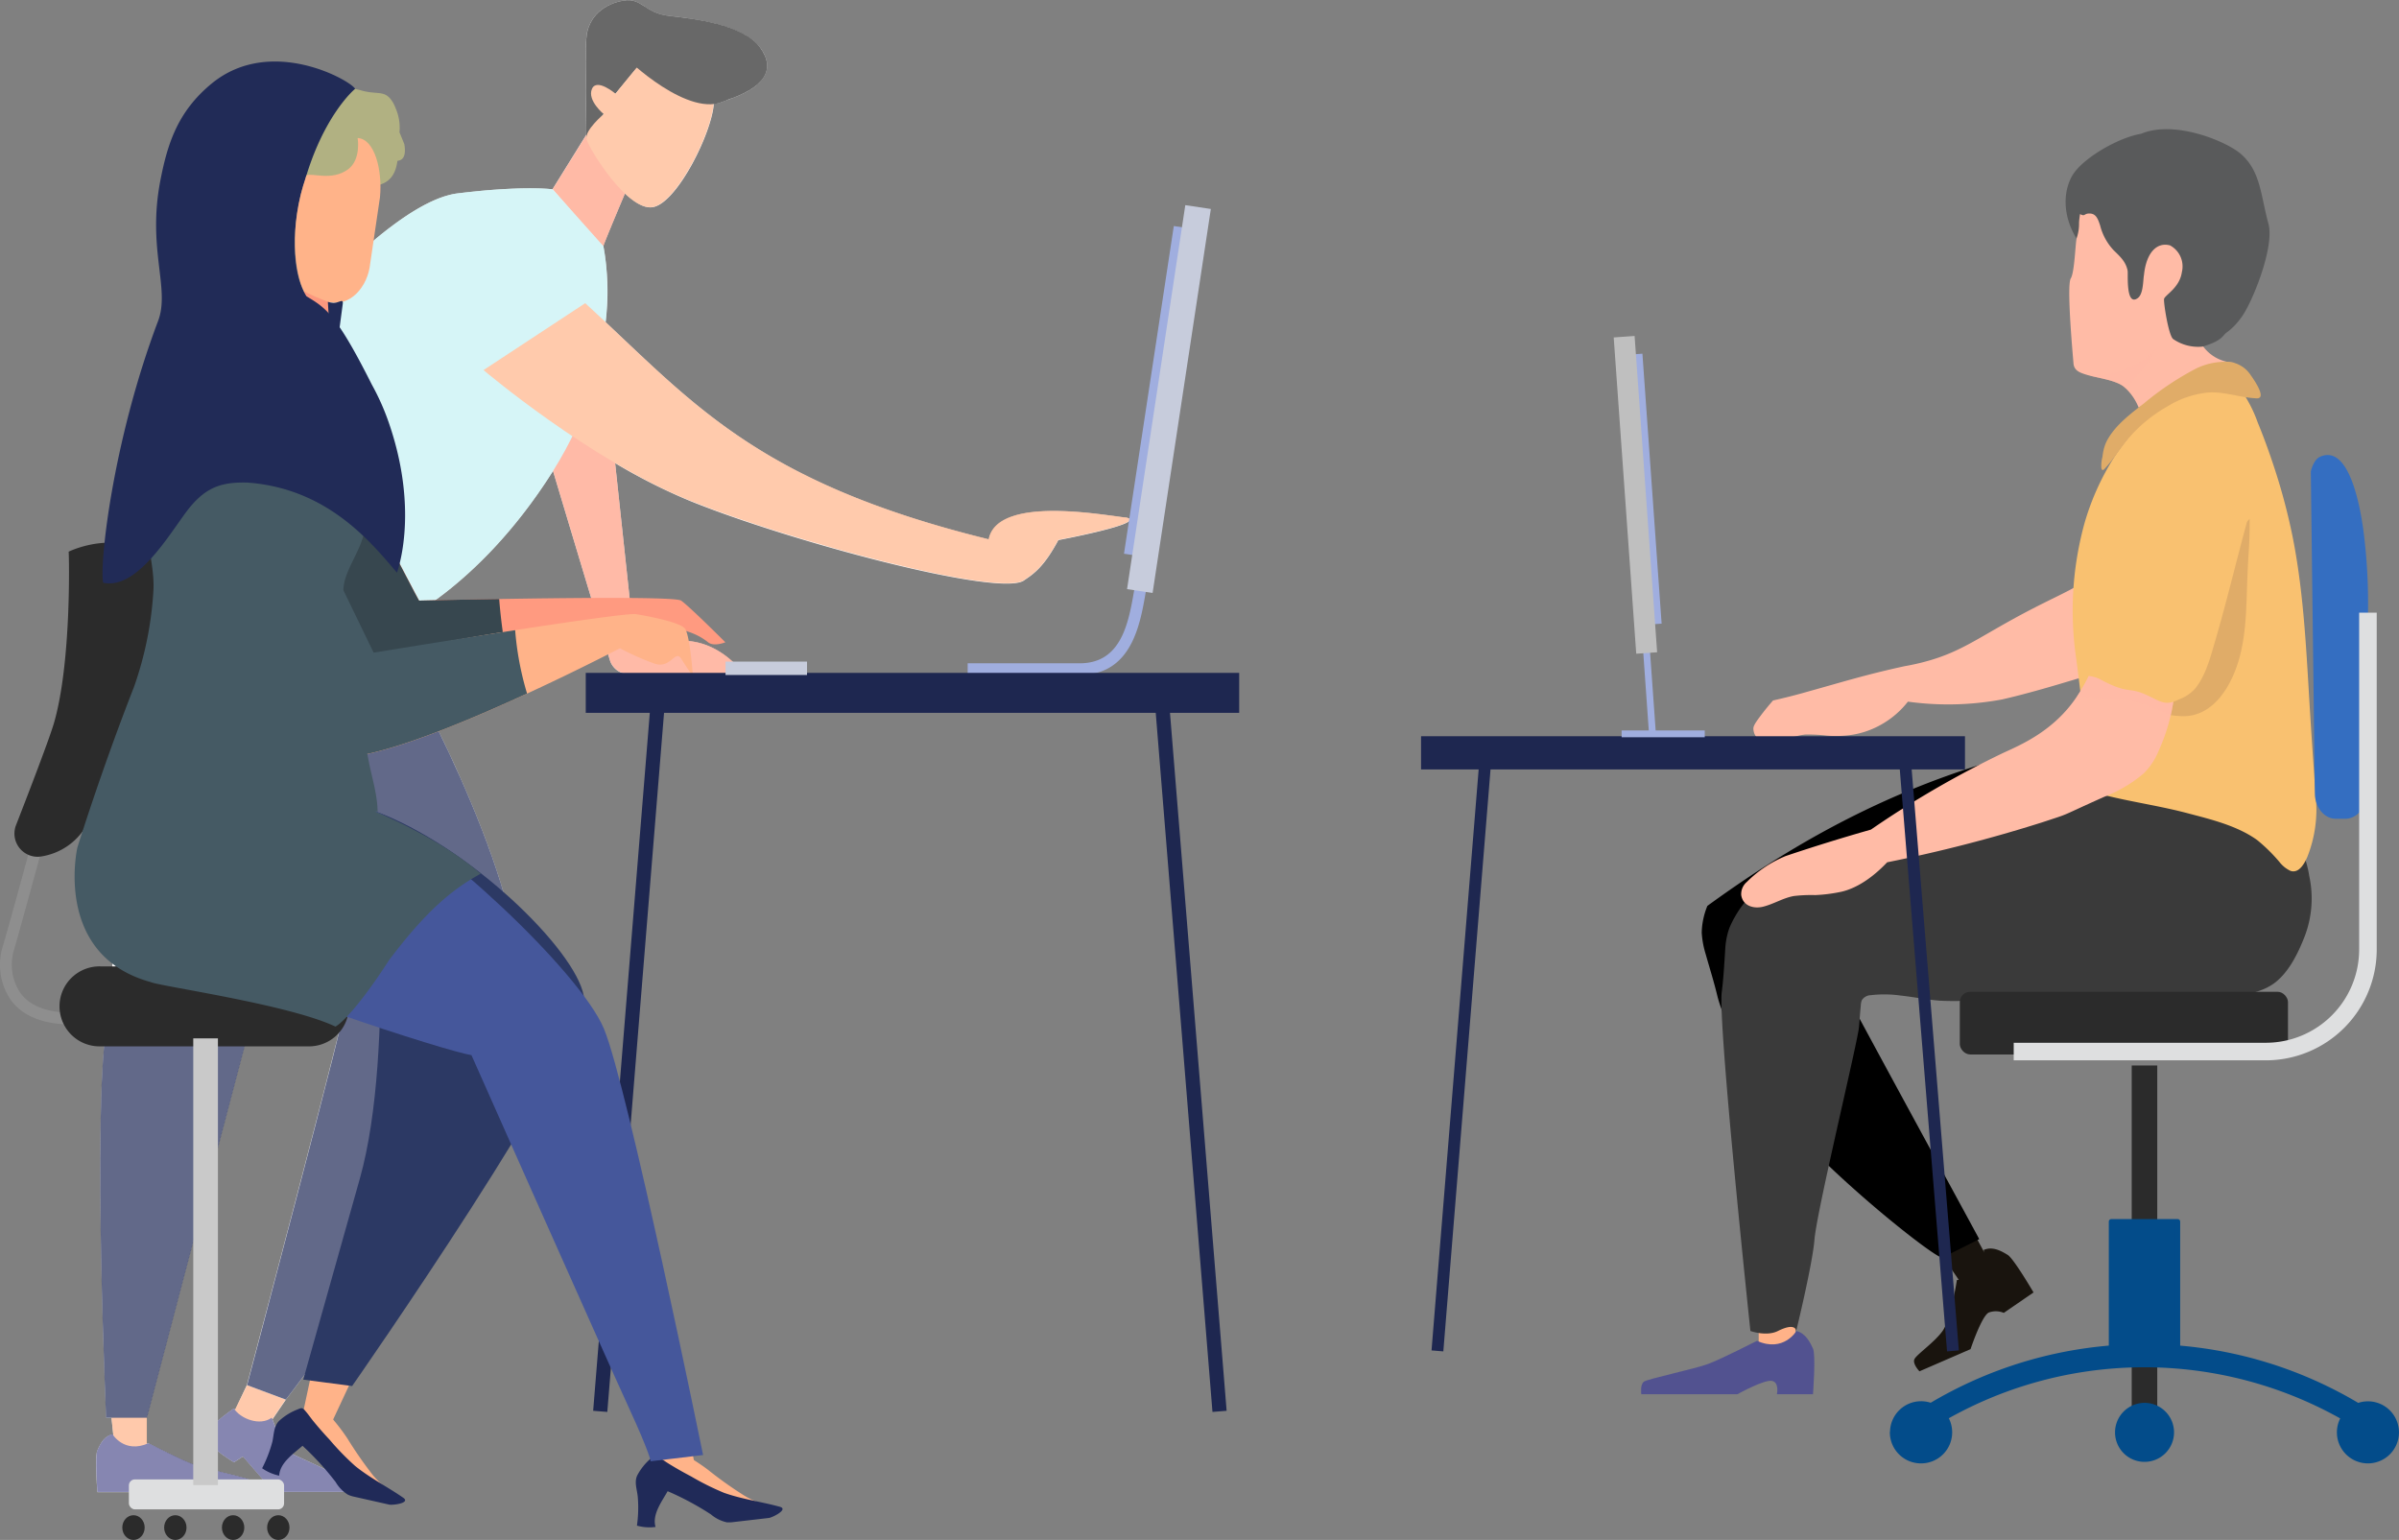 <svg id="Layer_1" data-name="Layer 1" xmlns="http://www.w3.org/2000/svg" xmlns:xlink="http://www.w3.org/1999/xlink" viewBox="0 0 469.6 301.47"><rect x="0" y="0" width="469.6" height="301.47" fill="#808080" stroke="none"/><defs><style>.cls-1,.cls-41{fill:none;}.cls-2{fill:#ffb389;}.cls-3{fill:#202a58;}.cls-4{fill:#8faaff;}.cls-5{fill:#2b2b2b;}.cls-6{fill:#8e8e8e;}.cls-7{fill:#1e2750;}.cls-8{fill:#a0aedf;}.cls-9{fill:#fff;}.cls-10{opacity:0.7;}.cls-11{fill:#ffb288;}.cls-12{fill:#ff9c81;}.cls-13{fill:#ff9c80;}.cls-14{fill:#282828;}.cls-15{fill:#c5f1f3;}.cls-16{fill:#202a57;}.cls-17{fill:#525290;}.cls-18{fill:#2c3964;}.cls-19{fill:#ff9a80;}.cls-20{fill:#37474f;}.cls-21{fill:#fc987e;}.cls-22{fill:#45579b;}.cls-23{fill:#455a64;}.cls-24{fill:#324284;}.cls-25{fill:#c7ccdc;}.cls-26{fill:#dedfe0;}.cls-27{fill:#c9c9c9;}.cls-28{fill:#b1b182;}.cls-29{fill:#212b57;}.cls-30{fill:#19140e;}.cls-31,.cls-38{fill:#ffbba6;}.cls-32{fill:#595a5b;}.cls-33{fill:#3a3a3a;}.cls-34{fill:#f9c170;}.cls-35{clip-path:url(#clip-path);}.cls-36{fill:#e0ac68;}.cls-37{clip-path:url(#clip-path-2);}.cls-38{opacity:0.5;isolation:isolate;}.cls-39{clip-path:url(#clip-path-3);}.cls-40{fill:#346ec1;}.cls-41{stroke:#dedfe0;stroke-miterlimit:10;stroke-width:3.44px;}.cls-42{fill:#034c8a;stroke:#034c8a;stroke-linecap:round;stroke-linejoin:round;stroke-width:0.97px;}.cls-43{fill:#bfbfbf;}</style><clipPath id="clip-path" transform="translate(0.02 0)"><path class="cls-1" d="M439.1,77a26.72,26.72,0,0,1,2.83,5.72q1.5,3.66,2.76,7.41a118.94,118.94,0,0,1,4.16,15.42c2.18,11.23,2.62,22.67,3.33,34.06.33,5.36.71,10.72,1.08,16.09a25.18,25.18,0,0,1-1.65,12.12c-.55,1.23-1.61,3.22-3.26,2.67a5.88,5.88,0,0,1-2.12-1.68,32.52,32.52,0,0,0-4.42-4.36c-3.84-2.76-8.87-4-13.37-5.18-5.23-1.41-10.57-2.17-15.83-3.44a29.47,29.47,0,0,1-3.28-1c-.92-8.68-1.8-17.36-2.95-26a64.32,64.32,0,0,1,1.7-26.62,50.07,50.07,0,0,1,5.66-12.57c2.58-4.06,6.18-7.71,9.15-11.53L437.12,75Z"/></clipPath><clipPath id="clip-path-2" transform="translate(0.02 0)"><path class="cls-1" d="M425.5,136.73a36.78,36.78,0,0,1-3,10.33,13.16,13.16,0,0,1-2.9,4.36,27.39,27.39,0,0,1-7.74,4.58c-9.44,4.22-6.09,3-12.16,5a287.29,287.29,0,0,1-30.31,7.81c-4.35,4.58-7.87,5.55-9.23,5.82a30.45,30.45,0,0,1-4.86.6,28.82,28.82,0,0,0-4.15.18c-2.09.36-3.92,1.55-6,2.08-1.82.47-4-.09-4.33-2.26a3.12,3.12,0,0,1,1.11-2.58,23.08,23.08,0,0,1,7.6-5.07q8.28-2.78,16.68-5.17a191.54,191.54,0,0,1,25.87-15c3.25-1.51,9.88-4.21,14.41-11a32.43,32.43,0,0,0,2.42-4.2Z"/></clipPath><clipPath id="clip-path-3" transform="translate(0.02 0)"><path class="cls-1" d="M418.61,79.78a10.53,10.53,0,0,0-2.8-4c-1.59-1.39-5.4-1.8-7.37-2.41-1.29-.4-2.49-.79-2.58-2.28,0-.13-1.42-15.19-.53-16.59.78-1.23.89-7.2,1.19-8a8.37,8.37,0,0,0,.43-2.72c0-.63.11-1.25.19-1.87,1.07.56.72-.14,1.88-.11,1.32,0,1.67,1.22,2.05,2.31A11,11,0,0,0,413.73,49c1.24,1.21,2.38,2.21,2.73,4,.11.59-.4,7,1.94,5.39,1.16-.78,1.06-3.47,1.26-4.57.32-1.34,2-8.25,6.45-6.66,3.44.92,1.78,5,1.2,7.22-.36,1.4-.86,3.19-2,4.2a1.53,1.53,0,1,0-2.9-1,1.52,1.52,0,0,0,.24,1.44c.65,1.24-.11,2.44-.14,3.51,0,1.78,1.93,3.19,2.85,3.85a8.64,8.64,0,0,0,5.88,1.46A7.83,7.83,0,0,0,437.41,71Z"/></clipPath></defs><title>image-layer5</title><g id="Group_86" data-name="Group 86"><path id="Path_425" data-name="Path 425" class="cls-2" d="M150.16,294.72c-3.59.38-7.15-.75-10.59-1.86a15.63,15.63,0,0,1-2.88-1.16,12.53,12.53,0,0,1-3.53-3.39,3.81,3.81,0,0,1-1-2.27,1.59,1.59,0,0,1,1-1.49c.58-.13,1.17.4,1.66.69a39.57,39.57,0,0,1,3.7,2.46,76.35,76.35,0,0,0,7.17,5.1A18.44,18.44,0,0,0,150.16,294.72Z" transform="translate(0.02 0)"/></g><g id="Group_87" data-name="Group 87"><path id="Path_426" data-name="Path 426" class="cls-2" d="M130.2,287.32c-.08.24,6.08,1.21,6.08,1.21L133.48,273,125.8,277Z" transform="translate(0.02 0)"/></g><g id="Group_95" data-name="Group 95"><path id="Path_434" data-name="Path 434" class="cls-3" d="M128.31,285c-.32,0-.54.17-1,.58a11.21,11.21,0,0,0-2.59,3.26c-.64,1.34,0,2.87.11,4.29a25,25,0,0,1-.17,5.54,9.12,9.12,0,0,0,3.64.26c-.71-2.45,1.25-5,2.37-7a56.5,56.5,0,0,1,8.47,4.54,7.21,7.21,0,0,0,3.1,1.55,6.76,6.76,0,0,0,1.42-.06l6.82-.79c.69-.08,3.94-1.7,2.15-2.19-3.63-1-7.39-1.47-10.94-2.74a51.57,51.57,0,0,1-6.4-3.19c-1.45-.76-2.87-1.56-4.27-2.42-.72-.44-1.41-.94-2.14-1.36a1.6,1.6,0,0,0-.59-.24Z" transform="translate(0.02 0)"/></g><g id="Group_3648" data-name="Group 3648"><g id="Group_108" data-name="Group 108"><g id="Group_63" data-name="Group 63"><path id="Path_407" data-name="Path 407" class="cls-4" d="M126.58,11.15" transform="translate(0.02 0)"/></g><g id="Group_64" data-name="Group 64"><ellipse id="Ellipse_2" data-name="Ellipse 2" class="cls-5" cx="26.13" cy="299.05" rx="2.19" ry="2.42"/></g><g id="Group_65" data-name="Group 65"><ellipse id="Ellipse_3" data-name="Ellipse 3" class="cls-5" cx="34.32" cy="299.05" rx="2.19" ry="2.42"/></g><g id="Group_66" data-name="Group 66"><ellipse id="Ellipse_4" data-name="Ellipse 4" class="cls-5" cx="45.63" cy="299.05" rx="2.19" ry="2.42"/></g><g id="Group_67" data-name="Group 67"><ellipse id="Ellipse_5" data-name="Ellipse 5" class="cls-5" cx="54.48" cy="299.05" rx="2.19" ry="2.42"/></g><g id="Group_68" data-name="Group 68"><path id="Path_408" data-name="Path 408" class="cls-6" d="M14,200.55c-5.53,0-9.53-1.6-11.89-4.75A12.28,12.28,0,0,1,.53,185.24c2-6.66,10.17-37.08,10.25-37.39a1.15,1.15,0,0,1,2.22.6c-.09.31-8.3,30.76-10.26,37.44A9.94,9.94,0,0,0,4,194.43c1.9,2.54,5.28,3.83,10.05,3.83a1.15,1.15,0,0,1,0,2.29Z" transform="translate(0.02 0)"/></g><g id="Group_69" data-name="Group 69"><path id="Path_409" data-name="Path 409" class="cls-5" d="M13.42,108c.08.81.57,21.64-2.87,33.53-.84,2.92-4.8,13.25-7.43,20a4.54,4.54,0,0,0,2.56,5.88,4.44,4.44,0,0,0,2.47.24,12.38,12.38,0,0,0,9-6.5C22.87,150,38,116.74,31.37,110.24,23.84,102.82,13.42,108,13.42,108Z" transform="translate(0.02 0)"/></g><g id="Group_70" data-name="Group 70"><path id="Rectangle_17" data-name="Rectangle 17" class="cls-7" d="M127.51,135.46l2.77.22L118.86,276.41l-2.77-.22Z" transform="translate(0.02 0)"/></g><g id="Group_71" data-name="Group 71"><path id="Path_410" data-name="Path 410" class="cls-8" d="M211.34,132.14H189.4v-2.29h21.94c8.18,0,9.56-7.95,10.66-14.33l.26-1.48a1.18,1.18,0,0,1,1.34-.93,1.15,1.15,0,0,1,.92,1.33h0l-.26,1.46c-1.11,6.46-2.8,16.23-12.92,16.23Z" transform="translate(0.02 0)"/></g><path id="Path_411" data-name="Path 411" class="cls-9" d="M220.58,101.35c-3.45-.26-25.32-4.64-27.05,4.25-43.31-10.65-56.73-25.36-75-42.53a49.18,49.18,0,0,0-.44-14.88c0-.24,2.37-5.92,4.22-10.3,2,1.85,4,3.07,5.72,2.61,4.72-1.24,11.29-14.54,11.68-20.16a6.13,6.13,0,0,0,2.25-.65c7.55-2.39,10.07-6.05,6.76-10.45s-13-5.6-17.77-6.13-5.3-3.58-8.88-3S115,3.11,114.74,7.62s0,17.3,0,17.3l0,1.47-6.62,10.67s-5.57-.8-18.56.8S55.38,65,55.11,65.57l-6.76,3.84,28.29,53.22s16.66-6.82,31.5-30.28l.09-.15c5.2,17.34,11.2,37.25,11.2,37.25a3.87,3.87,0,0,0,3.48,2.52c2.91.4,22.67,0,22.67,0s-4.67-6.89-12.61-6.5-8.87-.25-8.87-.25l-3.71-34.55A112.7,112.7,0,0,0,135,98.05c19.65,8,61.28,19.09,65.52,15.51,1.86-1.24,3.86-2.65,6.63-7.82,0,0,17.48-3.29,13.4-4.39ZM79.8,132.14l-51,6s-11.31,10.16-9.19,21.27a119.86,119.86,0,0,1,1.16,42.06c-2.6,17.49,0,76.1,0,76.1H21.8l.37,3.5c-.12-.16-.19-.27-.19-.27-1.63.38-2.36,1.87-2.93,3.14s0,8.17,0,8.17h6.46s-.51-2.14.87-2.39,6.16,2.39,6.16,2.39H49.75s.26-1.76-.5-2.26-9-2.26-11.43-3.14S29,282.53,29,282.53l-.3.12v-5.1h0l24.11-91.69c5.2-3.08,17-.48,15.83,6.38s-20.34,78.93-20.34,78.93L46,276a2.75,2.75,0,0,1-.22-.26s-5.65,3.77-5.53,5.53,5.53,5,5.53,5l1.76-1.14,6,6.92h15s1.88-1.26,0-2.14l-12.92-6-2.31-6.05L55.94,274S92,227.92,100.79,194.84c4.38-16.46-20.28-63.11-21-62.7Z" transform="translate(0.02 0)"/><g id="Group_84" data-name="Group 84" class="cls-10"><g id="Group_72" data-name="Group 72"><path id="Path_412" data-name="Path 412" class="cls-11" d="M48.35,271.16l-2.74,5.59,6.28,3.14,4-5.9Z" transform="translate(0.02 0)"/></g><g id="Group_73" data-name="Group 73"><path id="Path_413" data-name="Path 413" class="cls-11" d="M22.42,283.39l-.74-7h7.05v7Z" transform="translate(0.02 0)"/></g><g id="Group_74" data-name="Group 74"><path id="Path_414" data-name="Path 414" class="cls-12" d="M100.79,67c-.15.1,18.64,62.43,18.64,62.43a3.89,3.89,0,0,0,3.48,2.51c2.91.4,22.67,0,22.67,0s-4.67-6.89-12.61-6.5-8.87-.25-8.87-.25l-7.34-68.27Z" transform="translate(0.02 0)"/></g><g id="Group_75" data-name="Group 75"><path id="Path_415" data-name="Path 415" class="cls-13" d="M115.68,24.92l-7.53,12.13s9.94,11.54,9.94,11.14,6.37-15.38,6.37-15.38Z" transform="translate(0.02 0)"/></g><g id="Group_76" data-name="Group 76"><path id="Path_416" data-name="Path 416" class="cls-14" d="M124.56,13.38s9.84,8.69,17.4,6.3,10.07-6,6.76-10.45-13-5.59-17.77-6.12-5.3-3.58-8.88-3S115,3.11,114.75,7.62s0,17.3,0,17.3l0,2.32,3.38-4.9.22-4.22,2.1.24Z" transform="translate(0.02 0)"/></g><g id="Group_77" data-name="Group 77"><path id="Path_417" data-name="Path 417" class="cls-2" d="M120.48,18.36s-3.71-3.18-4.64-.93,2.32,4.91,2.32,4.91-3.78,3.18-3.38,4.9S123,41.82,128,40.49s12.2-16.44,11.67-21.21S129.76,7.88,128,9.47s-7.55,8.89-7.55,8.89Z" transform="translate(0.02 0)"/></g><g id="Group_78" data-name="Group 78"><path id="Path_418" data-name="Path 418" class="cls-14" d="M122.34,11.06c.13.4,12.7,12.4,19.62,8.62s5.7-8.62,5.7-8.62L124.32,5.48Z" transform="translate(0.02 0)"/></g><g id="Group_79" data-name="Group 79"><path id="Path_419" data-name="Path 419" class="cls-15" d="M55.12,65.56c.26-.54,21.47-26.12,34.47-27.71s18.56-.8,18.56-.8l9.94,11.14s4.88,20.72-9.94,44.15-31.5,30.27-31.5,30.27L48.36,69.4Z" transform="translate(0.02 0)"/></g><g id="Group_80" data-name="Group 80"><path id="Path_420" data-name="Path 420" class="cls-2" d="M114.54,59.35,94.63,72.45S115.39,90.09,135,98s61.27,19.09,65.52,15.51c1.85-1.24,3.85-2.65,6.63-7.82,0,0,17.47-3.28,13.39-4.37-3.45-.27-25.33-4.65-27.05,4.24-46.4-11.4-58.49-27.48-79-46.25Z" transform="translate(0.02 0)"/></g><g id="Group_81" data-name="Group 81"><path id="Path_421" data-name="Path 421" class="cls-16" d="M79.8,132.14c.71-.41,25.37,46.24,21,62.69C92,227.91,55.93,274,55.93,274l-7.58-2.83s19.16-72.08,20.34-78.94-10.63-9.45-15.83-6.38l-24.11,91.7h-8s-2.6-58.61,0-76.1c2.1-14,4.37-22.92,1.51-36.76-2.13-11.11,6.52-26.58,6.52-26.58Z" transform="translate(0.02 0)"/></g><g id="Group_82" data-name="Group 82"><path id="Path_422" data-name="Path 422" class="cls-17" d="M45.76,275.74s-5.66,3.77-5.53,5.53,5.53,5,5.53,5l1.76-1.14,6,6.92h15s1.89-1.26,0-2.14l-12.91-6-2.44-6.37C50.87,279.24,47.07,277.76,45.76,275.74Z" transform="translate(0.02 0)"/></g><g id="Group_83" data-name="Group 83"><path id="Path_423" data-name="Path 423" class="cls-17" d="M22,280.77s2.3,3.89,7.06,1.76c0,0,6.39,3.26,8.78,4.14s10.68,2.64,11.43,3.14.49,2.27.49,2.27H32.54s-4.78-2.64-6.16-2.39-.87,2.39-.87,2.39H19.05s-.53-7,0-8.17,1.3-2.76,2.93-3.14Z" transform="translate(0.02 0)"/></g></g><g id="Group_85" data-name="Group 85"><path id="Path_424" data-name="Path 424" class="cls-5" d="M60.74,204.84h-41a7.83,7.83,0,1,1,0-15.65h41a7.83,7.83,0,0,1,0,15.65Z" transform="translate(0.02 0)"/></g><g id="Group_86-2" data-name="Group 86"><path id="Path_425-2" data-name="Path 425" class="cls-2" d="M76.64,292.12c-3.51-.83-6.5-3.08-9.37-5.27a15.62,15.62,0,0,1-2.33-2.05,12.53,12.53,0,0,1-2.21-4.37,3.91,3.91,0,0,1-.22-2.48A1.61,1.61,0,0,1,64,276.88c.59.06,1,.76,1.34,1.2A38.27,38.27,0,0,1,68,281.63,78.31,78.31,0,0,0,73,288.82,18.81,18.81,0,0,0,76.64,292.12Z" transform="translate(0.02 0)"/></g><g id="Group_87-2" data-name="Group 87"><path id="Path_426-2" data-name="Path 426" class="cls-2" d="M59.17,277.14c-.2.16,4.27,4.5,4.27,4.5l6.7-14.33-8.62-1.11Z" transform="translate(0.02 0)"/></g><g id="Group_88" data-name="Group 88"><path id="Path_427" data-name="Path 427" class="cls-18" d="M68.91,271.34s47-67.35,45.34-76.4-22.48-29.4-41.12-36.24c0,0,4.43,46.61-2.7,72L59.34,270.09Z" transform="translate(0.02 0)"/></g><g id="Group_89" data-name="Group 89"><path id="Path_428" data-name="Path 428" class="cls-19" d="M70.2,95.81a2.26,2.26,0,0,1,.86.82c1.11,1.83,2,3.85,3,5.76q3.54,6.78,7.11,13.57l.85,1.62s49.6-1.19,51.29,0,8.66,8.16,8.66,8.16-2.24.92-3.38,0c-6.3-5.06-16.42-2-16.42-2l-23.51,2.8L82.5,128.46l-6.21.75c-1.14.14-2.18.59-3.27.77-1.81.29-2.74-1.5-3.38-3A145.59,145.59,0,0,1,61,99.69a1.16,1.16,0,0,1,.66-1.56C63.46,97,67.94,94.6,70.2,95.81Z" transform="translate(0.02 0)"/></g><g id="Group_90" data-name="Group 90"><path id="Path_429" data-name="Path 429" class="cls-20" d="M97.7,117.27c-8.76.14-15.69.31-15.69.31L81.15,116l-7.1-13.57c-1-1.9-1.88-3.93-3-5.76a2.16,2.16,0,0,0-.85-.82c-2.26-1.21-6.74,1.16-8.6,2.32a1.57,1.57,0,0,0-.67.68,1.64,1.64,0,0,0,0,.88A145.13,145.13,0,0,0,69.63,127c.64,1.48,1.58,3.27,3.39,3,1.09-.18,2.13-.63,3.27-.77l6.21-.75,16.15-1.94.19,0q-.78-4.59-1.14-9.23Z" transform="translate(0.02 0)"/></g><g id="Group_91" data-name="Group 91"><path id="Path_430" data-name="Path 430" class="cls-21" d="M52.51,55.54c.12.28,0,12.95,0,12.95s1.72,5.85,5.88,5.29a10.24,10.24,0,0,0,6.07-2.7V58.15Z" transform="translate(0.02 0)"/></g><g id="Group_92" data-name="Group 92"><path id="Path_431" data-name="Path 431" class="cls-2" d="M37.92,112.74c0-.16,24.63-6.79,24.63-6.79l10.23,22.48s14.55-3,28-5.06c11.49-1.77,22.46-3.34,23.7-3.14,2.7.45,8.55,1.58,9.56,2.81s1.58,9.34,1.58,9.34-1-1.35-2.25-3.37-2,2-5.29.9a52.37,52.37,0,0,1-6.75-3S75.15,151.05,64.46,148s-26.54-35.28-26.54-35.28Z" transform="translate(0.02 0)"/></g><g id="Group_93" data-name="Group 93"><path id="Path_432" data-name="Path 432" class="cls-22" d="M18.74,161.48s-5.83,13.6,12.17,22.77,56,21.42,61.36,22.32c0,0,25.92,58.4,30.85,69.11,4.06,8.82,4.23,10.39,4.23,10.39l10.26-1.22s-14.75-72.34-19.43-83.5S84.93,163.56,73.12,158.7Z" transform="translate(0.02 0)"/></g><g id="Group_94" data-name="Group 94"><path id="Path_433" data-name="Path 433" class="cls-23" d="M73.89,158.89c0-3.22-1.17-6.88-1.77-10.06l-.24-1.23c8.44-1.81,20.93-7.06,31.27-11.83a58.73,58.73,0,0,1-2.33-12.4q-13.86,2.14-27.7,4.4l-5.93-12.24a9.3,9.3,0,0,1,.38-2.23c.8-2.6,2.41-5,3.29-7.61,2.08-6.32,4.07-13.1,2.3-19.52-1.45-5.24-5.21-9.46-8.18-14a4,4,0,0,1-.4-1.06c-4.12,1.51-8.95-1.78-12.08-4.3-.51-.41-4.19,1.58-4.78,1.87a31.51,31.51,0,0,0-4.46,2.76,36.74,36.74,0,0,0-7.53,7.36c-2,2.69-3.08,7-3.94,10.17-1.06,4-3.09,7.53-3.23,11.66-.16,4.74,1.68,10.08,1.46,14.82a68.52,68.52,0,0,1-3.8,19c-6.61,16.9-11.1,31.5-11.1,31.5S10.32,187,29.48,192.26c1.54.78,27,4.35,36.15,8.71,1.31-.61,5.22-4.79,10.45-12.92,7.4-9.87,12.63-14.08,18-17-7-6-16.21-10.28-20.7-12.2.17,0,.35,0,.52.08Z" transform="translate(0.02 0)"/></g><g id="Group_95-2" data-name="Group 95"><path id="Path_434-2" data-name="Path 434" class="cls-3" d="M59.24,275.74c-.29-.15-.57,0-1.11.22a11.39,11.39,0,0,0-3.53,2.22c-1.05,1.05-1,2.71-1.31,4.09a26,26,0,0,1-2,5.17,9.24,9.24,0,0,0,3.34,1.45c.14-2.55,2.85-4.34,4.57-5.85a56.48,56.48,0,0,1,6.48,7.09,7.12,7.12,0,0,0,2.42,2.49,6.4,6.4,0,0,0,1.35.42l6.7,1.51c.68.16,4.29-.29,2.75-1.35-3.09-2.14-6.48-3.84-9.4-6.21a51.52,51.52,0,0,1-5-5.14q-1.67-1.78-3.23-3.69c-.53-.66-1-1.36-1.57-2a1.58,1.58,0,0,0-.47-.42Z" transform="translate(0.02 0)"/></g><g id="Group_96" data-name="Group 96"><path id="Path_435" data-name="Path 435" class="cls-24" d="M56.74,36.05a14.52,14.52,0,0,1-2,13.54c-1.45,1.91-3.23,3.45-4.52,5.26a7.23,7.23,0,0,0-1.58,5.9c.44,2.07,1.7,3.92,3,5.91a21.32,21.32,0,0,1,1.67,3.26,15.28,15.28,0,0,1,.82,3.66,12.08,12.08,0,0,1-1.53,7.23,8.15,8.15,0,0,1-5.86,4l-.06-.21a8.4,8.4,0,0,0,4.58-4.53A11.94,11.94,0,0,0,52,73.81a16.25,16.25,0,0,0-2.2-6.07c-1.08-2-2.41-4.14-2.8-6.69a7.63,7.63,0,0,1,.32-3.82A11,11,0,0,1,49.12,54c1.52-1.91,3.36-3.35,4.79-5.08a13.85,13.85,0,0,0,2.62-12.8Z" transform="translate(0.02 0)"/></g><g id="Group_97" data-name="Group 97"><path id="Rectangle_18" data-name="Rectangle 18" class="cls-7" d="M114.64,131.73H242.55v7.82H114.64Z" transform="translate(0.02 0)"/></g><g id="Group_98" data-name="Group 98"><path id="Rectangle_19" data-name="Rectangle 19" class="cls-7" d="M240.09,276.19l-2.77.22L225.9,135.69l2.77-.23Z" transform="translate(0.02 0)"/></g><g id="Group_99" data-name="Group 99"><path id="Rectangle_20" data-name="Rectangle 20" class="cls-25" d="M142,129.52h15.95v2.62H142Z" transform="translate(0.02 0)"/></g><g id="Group_100" data-name="Group 100"><path id="Rectangle_21" data-name="Rectangle 21" class="cls-8" d="M229.75,44.25l2.26.34-9.71,64.15L220,108.4Z" transform="translate(0.02 0)"/></g><g id="Group_101" data-name="Group 101"><path id="Rectangle_22" data-name="Rectangle 22" class="cls-25" d="M232,40.16l5,.75-11.4,75.17-5-.75Z" transform="translate(0.02 0)"/></g><g id="Group_102" data-name="Group 102"><path id="Path_436" data-name="Path 436" class="cls-15" d="M166.9,78.91" transform="translate(0.02 0)"/></g><g id="Group_103" data-name="Group 103"><rect id="Rectangle_23" data-name="Rectangle 23" class="cls-26" x="25.23" y="289.62" width="30.38" height="5.87" rx="1.18"/></g><g id="Group_104" data-name="Group 104"><path id="Rectangle_24" data-name="Rectangle 24" class="cls-27" d="M37.81,203.28h4.83v87.45H37.81Z" transform="translate(0.02 0)"/></g><g id="Group_105" data-name="Group 105"><path id="Path_437" data-name="Path 437" class="cls-28" d="M79.13,28.23c.58,3.48-1.32,3.14-1.36,3.29-.41,3.12-2,4.76-5.24,4.94s-6.34.33-9.47-.49c-1.9-.5-2.31-2.07-3.63-.82-.56.54-.92,1.32-1.68,1.64s-1.6-.13-2.29.72A2.72,2.72,0,0,0,55,39.62a5.38,5.38,0,0,0,.93,2,4.49,4.49,0,0,1,.63,1.08,3.58,3.58,0,0,1-.07,1.92,22.31,22.31,0,0,0-.24,5.16,36.45,36.45,0,0,0,2.33,8.76c1.86,4.94,4.21,9.79,4.81,15,.35,3.11,0,6.52-2.09,8.87C59,85,55.27,85.66,51.82,86.07c-2.76.32-5.93.84-7.36,3.23-.58,1-1.84-19.5.12-21.59,3.56-3.78-11.83-30.48-10.26-34.39,3.8-9,13.53-15,22.94-16.09,4.1-.47,9.36-.73,13.82.58,3.21.78,4.44-.31,6,2.58.17.36.32.73.47,1.1a9.58,9.58,0,0,1,.63,4.4Z" transform="translate(0.02 0)"/></g><g id="Group_106" data-name="Group 106"><path id="Path_438" data-name="Path 438" class="cls-29" d="M59.48,36c-1,2.42-3.72,15.26.49,22,3.77,2.29,5.8,3.38,12.8,17.3a46.82,46.82,0,0,1,3.28,7.34c4.93,14.18,3.13,25,1.64,29.48-5-5.85-13.47-16.46-29.19-17.64-4.94-.15-8,.79-11.32,4.79s-10,16.35-17,14.81c-.77-3.3,1.75-27.44,10.75-51.25,2.39-6.34-2.15-14,.43-27.43,1.45-7.55,3.53-13.64,10-19,11.59-9.58,27.32-.61,28.14,1C69.55,17.29,63.16,22.61,59.48,36Z" transform="translate(0.02 0)"/></g><g id="Group_107" data-name="Group 107"><path id="Path_439" data-name="Path 439" class="cls-2" d="M68.1,33.16c-3.2,2.32-7,.64-8.13,1.16-3.58,10.26-2.27,19.23-.49,22.74,1.5.72,2.78,1.29,4.66,2,4.39,1.21,7.88-3,8.31-7.5l1.91-12.94c.51-5.21-1-11.43-4.38-11.6C70,27.06,70.71,31.23,68.1,33.16Z" transform="translate(0.02 0)"/></g></g><g id="Group_128" data-name="Group 128"><g id="Group_119" data-name="Group 119"><g id="Group_109" data-name="Group 109"><path id="Path_441" data-name="Path 441" class="cls-30" d="M389.54,247.28l-3.67-6.77-6.36,4.37,4.34,6.31Z" transform="translate(0.02 0)"/></g><g id="Group_110" data-name="Group 110"><path id="Path_442" data-name="Path 442" class="cls-30" d="M388.31,244.65s.34,4.93-5.27,5.95c0,0-1.18,7.66-2.79,9.94s-5.17,4.66-5.54,5.58,1,2.34,1,2.34l10-4.34s2.18-6.54,3.58-7.17a4,4,0,0,1,2.93.07l5.82-4s-3.87-6.63-5.07-7.36-2.88-1.69-4.58-1Z" transform="translate(0.02 0)"/></g><path id="Path_443" data-name="Path 443" d="M380.25,246.21c-1.36.53-30.71-23-35.82-34-2.71-5.83-6.84-11.33-8.32-17.4-.67-2.76-1.47-5.27-2.24-8a17.85,17.85,0,0,1-.78-4.22,14.52,14.52,0,0,1,1.11-5.25c20-14.55,40-24.74,64.36-30.68,10.1.56,27.17,3.65,34.37,8.64s6.52,9.17,7.75,14.71.08,8.25-1.24,12.77a17.3,17.3,0,0,1-5.48,8.49c-2.16,1.8-4.91,2-7.57,2.11-5,.19-10.2-.84-15.12-1.76-10.75-2-21.33-4.05-32.17-4.9-2.56-.2-4.94.1-7.34-.05s-4.46-.53-6.77-.73c-1.75-.16-3.43-.4-5,.37a2.29,2.29,0,0,0-1.21,1.27,2.19,2.19,0,0,0,0,1,11.22,11.22,0,0,0,1.13,3.12c1,2.28,27,49.87,27.5,50.88,0,0-6.55,3.33-7.17,3.58Z" transform="translate(0.02 0)"/><path id="Path_444" data-name="Path 444" class="cls-31" d="M431.09,112.13a37.16,37.16,0,0,1-4,10,13,13,0,0,1-3.28,4.07,27.1,27.1,0,0,1-8.13,3.85c-4.15,1.41-8.38,2.61-12.58,3.87-6.74,2-10.19,2.77-11.17,3a57.59,57.59,0,0,1-18.48.44,17.41,17.41,0,0,1-4.73,4.2,17.1,17.1,0,0,1-6.25,2.3,21.06,21.06,0,0,1-4.89.15,32,32,0,0,0-4.15-.21c-2.11.17-4,1.18-6.12,1.52-1.86.3-4-.45-4.11-2.64,0-.4.08-.79,1.35-2.47.79-1.06,1.63-2.09,2.5-3.08,2.12-.48,4.24-1,6.33-1.6,7.58-2.11,11.92-3.48,19.46-5.12.49-.08,1.23-.22,2.12-.42,8.92-2,11.88-5.14,22.85-10.81,7.37-3.8,10.64-4.76,14.37-9.13a26.71,26.71,0,0,0,2.8-4Z" transform="translate(0.02 0)"/><path id="Path_445" data-name="Path 445" class="cls-32" d="M430.05,74.83c1.15-.1-2-6,1.53-7.12,3.19-1,3.47-1.91,4.07-2.47a12.5,12.5,0,0,0,2.93-2.92c2-2.44,6.73-13.82,5.44-18.53-1.52-5.53-1.5-10.32-5.45-13.7-2.84-2.44-12.94-6.65-19.47-3.9-4.46.72-11.8,4.93-13.64,8.48-2.42,4.67-.94,11.17,4,15.62a67.45,67.45,0,0,0,3.89,8,58,58,0,0,0,6.31,9.08c3.75,4.31,6.79,7.8,10.4,7.49Z" transform="translate(0.02 0)"/><g id="Group_111" data-name="Group 111"><path id="Path_446" data-name="Path 446" class="cls-11" d="M351.15,263.44l.81-7.66h-7.72v7.66Z" transform="translate(0.02 0)"/></g><g id="Group_112" data-name="Group 112"><path id="Path_447" data-name="Path 447" class="cls-17" d="M351.63,260.57s-2.52,4.26-7.72,1.92c0,0-7,3.58-9.6,4.54s-11.69,2.89-12.51,3.44-.54,2.47-.54,2.47h18.82s5.22-2.89,6.73-2.61,1,2.61,1,2.61h7.06s.58-7.66,0-8.93S353.41,261,351.63,260.57Z" transform="translate(0.02 0)"/></g><path id="Path_448" data-name="Path 448" class="cls-33" d="M452,171.45a20.72,20.72,0,0,1-1,12.16c-1.23,3.07-2.9,6.5-5.52,8.62-2.2,1.78-5.17,2.38-7.9,2.82a93.18,93.18,0,0,1-15.66.94c-11.42-.09-22.74-.92-34.16-.26a59.48,59.48,0,0,1-8.12.17c-2.54-.2-5-.72-7.6-1a22.69,22.69,0,0,0-5.88-.07,2.11,2.11,0,0,0-1.74,1,3.32,3.32,0,0,0-.2,1.13c-.14,1.36-.22,2.72-.34,4.08-.27,3-8.26,36-8.72,41.62-.39,4.87-3.58,17.91-3.58,17.91s0-1.79-3.58,0c-2.24,1.12-5.38,0-5.38,0s-6.4-60.29-5.61-66.37c.36-2.77.49-5.53.68-8.32a14.55,14.55,0,0,1,.82-4.23,21.25,21.25,0,0,1,3-5L409,152.43s27.83,0,34.9,5.19,8.1,13.83,8.1,13.83Z" transform="translate(0.02 0)"/><g id="Group_114" data-name="Group 114"><path id="Path_449" data-name="Path 449" class="cls-34" d="M439.1,77a26.72,26.72,0,0,1,2.83,5.72q1.5,3.66,2.76,7.41a118.94,118.94,0,0,1,4.16,15.42c2.18,11.23,2.62,22.67,3.33,34.06.33,5.36.71,10.72,1.08,16.09a25.18,25.18,0,0,1-1.65,12.12c-.55,1.23-1.61,3.22-3.26,2.67a5.88,5.88,0,0,1-2.12-1.68,32.52,32.52,0,0,0-4.42-4.36c-3.84-2.76-8.87-4-13.37-5.18-5.23-1.41-10.57-2.17-15.83-3.44a29.47,29.47,0,0,1-3.28-1c-.92-8.68-1.8-17.36-2.95-26a64.32,64.32,0,0,1,1.7-26.62,50.07,50.07,0,0,1,5.66-12.57c2.58-4.06,6.18-7.71,9.15-11.53L437.12,75Z" transform="translate(0.02 0)"/><g class="cls-35"><g id="Group_113" data-name="Group 113"><path id="Path_450" data-name="Path 450" class="cls-36" d="M440.34,101.57c0,5.28-.16,5.28-.4,10.54-.26,5.67-.11,11.49-1.69,17-1.47,5.1-4.88,11.06-10.85,11.1-1.48,0-7.12-.57-7.42-2.1-.09-.47.78-1.8,1-2.25l10.38-24.17a9.38,9.38,0,0,1,.44-1Z" transform="translate(0.02 0)"/></g></g></g><g id="Group_116" data-name="Group 116"><path id="Path_452" data-name="Path 452" class="cls-31" d="M425.5,136.73a36.78,36.78,0,0,1-3,10.33,13.16,13.16,0,0,1-2.9,4.36,27.39,27.39,0,0,1-7.74,4.58c-9.44,4.22-6.09,3-12.16,5a287.29,287.29,0,0,1-30.31,7.81c-4.35,4.58-7.87,5.55-9.23,5.82a30.45,30.45,0,0,1-4.86.6,28.82,28.82,0,0,0-4.15.18c-2.09.36-3.92,1.55-6,2.08-1.82.47-4-.09-4.33-2.26a3.12,3.12,0,0,1,1.11-2.58,23.08,23.08,0,0,1,7.6-5.07q8.28-2.78,16.68-5.17a191.54,191.54,0,0,1,25.87-15c3.25-1.51,9.88-4.21,14.41-11a32.43,32.43,0,0,0,2.42-4.2Z" transform="translate(0.02 0)"/><g class="cls-37"><g id="Group_115" data-name="Group 115"><path id="Path_453" data-name="Path 453" class="cls-38" d="M427.61,141.26s-8.26-4-11.09-4.16-13.28-1.1-13.28-1.1l5.42-7.39,18.47,6.33Z" transform="translate(0.02 0)"/></g></g></g><g id="Group_118" data-name="Group 118"><path id="Path_455" data-name="Path 455" class="cls-31" d="M418.61,79.78a10.53,10.53,0,0,0-2.8-4c-1.59-1.39-5.4-1.8-7.37-2.41-1.29-.4-2.49-.79-2.58-2.28,0-.13-1.42-15.19-.53-16.59.78-1.23.89-7.2,1.19-8a8.37,8.37,0,0,0,.43-2.72c0-.63.11-1.25.19-1.87,1.07.56.72-.14,1.88-.11,1.32,0,1.67,1.22,2.05,2.31A11,11,0,0,0,413.73,49c1.24,1.21,2.38,2.21,2.73,4,.11.59-.4,7,1.94,5.39,1.16-.78,1.06-3.47,1.26-4.57.45-4.33,2.49-6.48,5.1-5.78a4.68,4.68,0,0,1,2.32,5.22c-.43,3.05-3.21,4.43-3.48,5.23-.17.49.86,7.23,1.78,7.89a8.64,8.64,0,0,0,5.88,1.46A7.83,7.83,0,0,0,437.41,71Z" transform="translate(0.02 0)"/><g class="cls-39"><g id="Group_117" data-name="Group 117"><path id="Path_456" data-name="Path 456" class="cls-38" d="M408.91,73.07c-.55.77,8.92.6,13.24-5.07-1.52,4.25-9.44,11.24-9.44,11.24Z" transform="translate(0.02 0)"/></g></g></g><path id="Path_458" data-name="Path 458" class="cls-36" d="M442.11,77.93c1.37-.39-1.2-4-1.52-4.43a5.79,5.79,0,0,0-4.19-2.65,13.06,13.06,0,0,0-6.62,1.34A57.37,57.37,0,0,0,419.62,79c-2.48,1.92-5.25,4-6.9,6.73a7.6,7.6,0,0,0-.9,2.09,10.58,10.58,0,0,0-.28,1.59,6.81,6.81,0,0,0-.22,2.25c.19.71.54.22.93-.21,1.36-1.48,2.46-3.21,3.69-4.8a28.64,28.64,0,0,1,8.37-7.12,18.46,18.46,0,0,1,7.84-2.68c3.16-.23,6.08.92,9.18,1.11a2.9,2.9,0,0,0,.78,0Z" transform="translate(0.02 0)"/><path id="Path_459" data-name="Path 459" class="cls-34" d="M440.39,100.11c-2.42,8.66-4.45,17.44-7,26.08-.85,2.92-1.73,6.09-3.64,8.52a7.65,7.65,0,0,1-3.23,2.2,7.11,7.11,0,0,1-1.55.6c-1.67.35-2.86-.57-4.72-1.42-3.26-1.5-3.48-.46-7.07-2.06-2-.87-2.33-1.38-3.87-1.64-.83-.14-1.56-.14-1.91-.66-.47-.72.16-1.89.32-2.21.28-.55-.5.19,1.85-11.23,1.77-8.56,2.9-17.35,5.95-25.6.39-1,.82-2.08,1.26-3.11Z" transform="translate(0.02 0)"/></g><g id="Group_123" data-name="Group 123"><g id="Group_120" data-name="Group 120"><path id="Rectangle_25" data-name="Rectangle 25" class="cls-7" d="M383.42,264.37l-2.31.19L371.6,147.42l2.31-.19Z" transform="translate(0.02 0)"/></g><g id="Group_121" data-name="Group 121"><path id="Rectangle_26" data-name="Rectangle 26" class="cls-7" d="M384.62,150.63H278.15v-6.5H384.62Z" transform="translate(0.02 0)"/></g><g id="Group_122" data-name="Group 122"><path id="Rectangle_27" data-name="Rectangle 27" class="cls-7" d="M289.7,147.23l2.31.19-9.5,117.14-2.31-.19Z" transform="translate(0.02 0)"/></g></g><g id="Group_124" data-name="Group 124"><rect id="Rectangle_28" data-name="Rectangle 28" class="cls-5" x="383.63" y="194.16" width="64.24" height="12.27" rx="2.03"/><path id="Path_460" data-name="Path 460" class="cls-40" d="M463.23,155.28c0-10.44-.26-20.74.14-31.14a111.92,111.92,0,0,0-.8-20.62c-.44-3-2.45-16.7-8.4-14.12-1.15.5-1.66,2.12-1.85,2.89q.39,31.5.79,63c0,2.74,1.83,5,4.1,5h1.94C461.4,160.24,463.23,158,463.23,155.28Z" transform="translate(0.02 0)"/><path id="Path_461" data-name="Path 461" class="cls-41" d="M463.5,119.94v65.92a20,20,0,0,1-20,20H394.16" transform="translate(0.02 0)"/><path id="Rectangle_29" data-name="Rectangle 29" class="cls-5" d="M422.26,278h-5V208.59h5Z" transform="translate(0.02 0)"/><path id="Rectangle_30" data-name="Rectangle 30" class="cls-42" d="M426.26,263.62h-13V239.14h13Z" transform="translate(0.02 0)"/><path id="Path_462" data-name="Path 462" class="cls-42" d="M376,280.42a78.87,78.87,0,0,1,87.47,0v-4.06a81.43,81.43,0,0,0-87.47,0Z" transform="translate(0.02 0)"/><path id="Path_463" data-name="Path 463" class="cls-42" d="M457.91,280.42A5.59,5.59,0,1,1,463.5,286h0a5.59,5.59,0,0,1-5.59-5.59Z" transform="translate(0.02 0)"/><path id="Path_464" data-name="Path 464" class="cls-42" d="M370.43,280.42A5.6,5.6,0,1,1,376,286h0a5.6,5.6,0,0,1-5.6-5.59Z" transform="translate(0.02 0)"/><path id="Path_465" data-name="Path 465" class="cls-42" d="M414.48,280.42a5.29,5.29,0,1,1,5.28,5.28h0A5.28,5.28,0,0,1,414.48,280.42Z" transform="translate(0.02 0)"/></g><g id="Group_127" data-name="Group 127"><g id="Group_125" data-name="Group 125"><path id="Rectangle_31" data-name="Rectangle 31" class="cls-8" d="M325.24,122.09l-1.87.13-3.76-52.84,1.87-.14Z" transform="translate(0.02 0)"/></g><path id="Rectangle_32" data-name="Rectangle 32" class="cls-8" d="M324.12,143.69l-1.34.09-1.15-16.22,1.33-.1Z" transform="translate(0.02 0)"/><path id="Rectangle_33" data-name="Rectangle 33" class="cls-8" d="M333.68,143v1.33H317.41V143Z" transform="translate(0.02 0)"/><g id="Group_126" data-name="Group 126"><path id="Rectangle_34" data-name="Rectangle 34" class="cls-43" d="M324.36,127.69l-4.09.29-4.41-61.92,4.09-.29Z" transform="translate(0.02 0)"/></g></g></g></g><path class="cls-29" d="M65.19,59.29c1.15.06,2-.94,1.89.15l-1,7.54-1.59-2.46-.33-5.42A5.49,5.49,0,0,0,65.19,59.29Z" transform="translate(0.02 0)"/></svg>